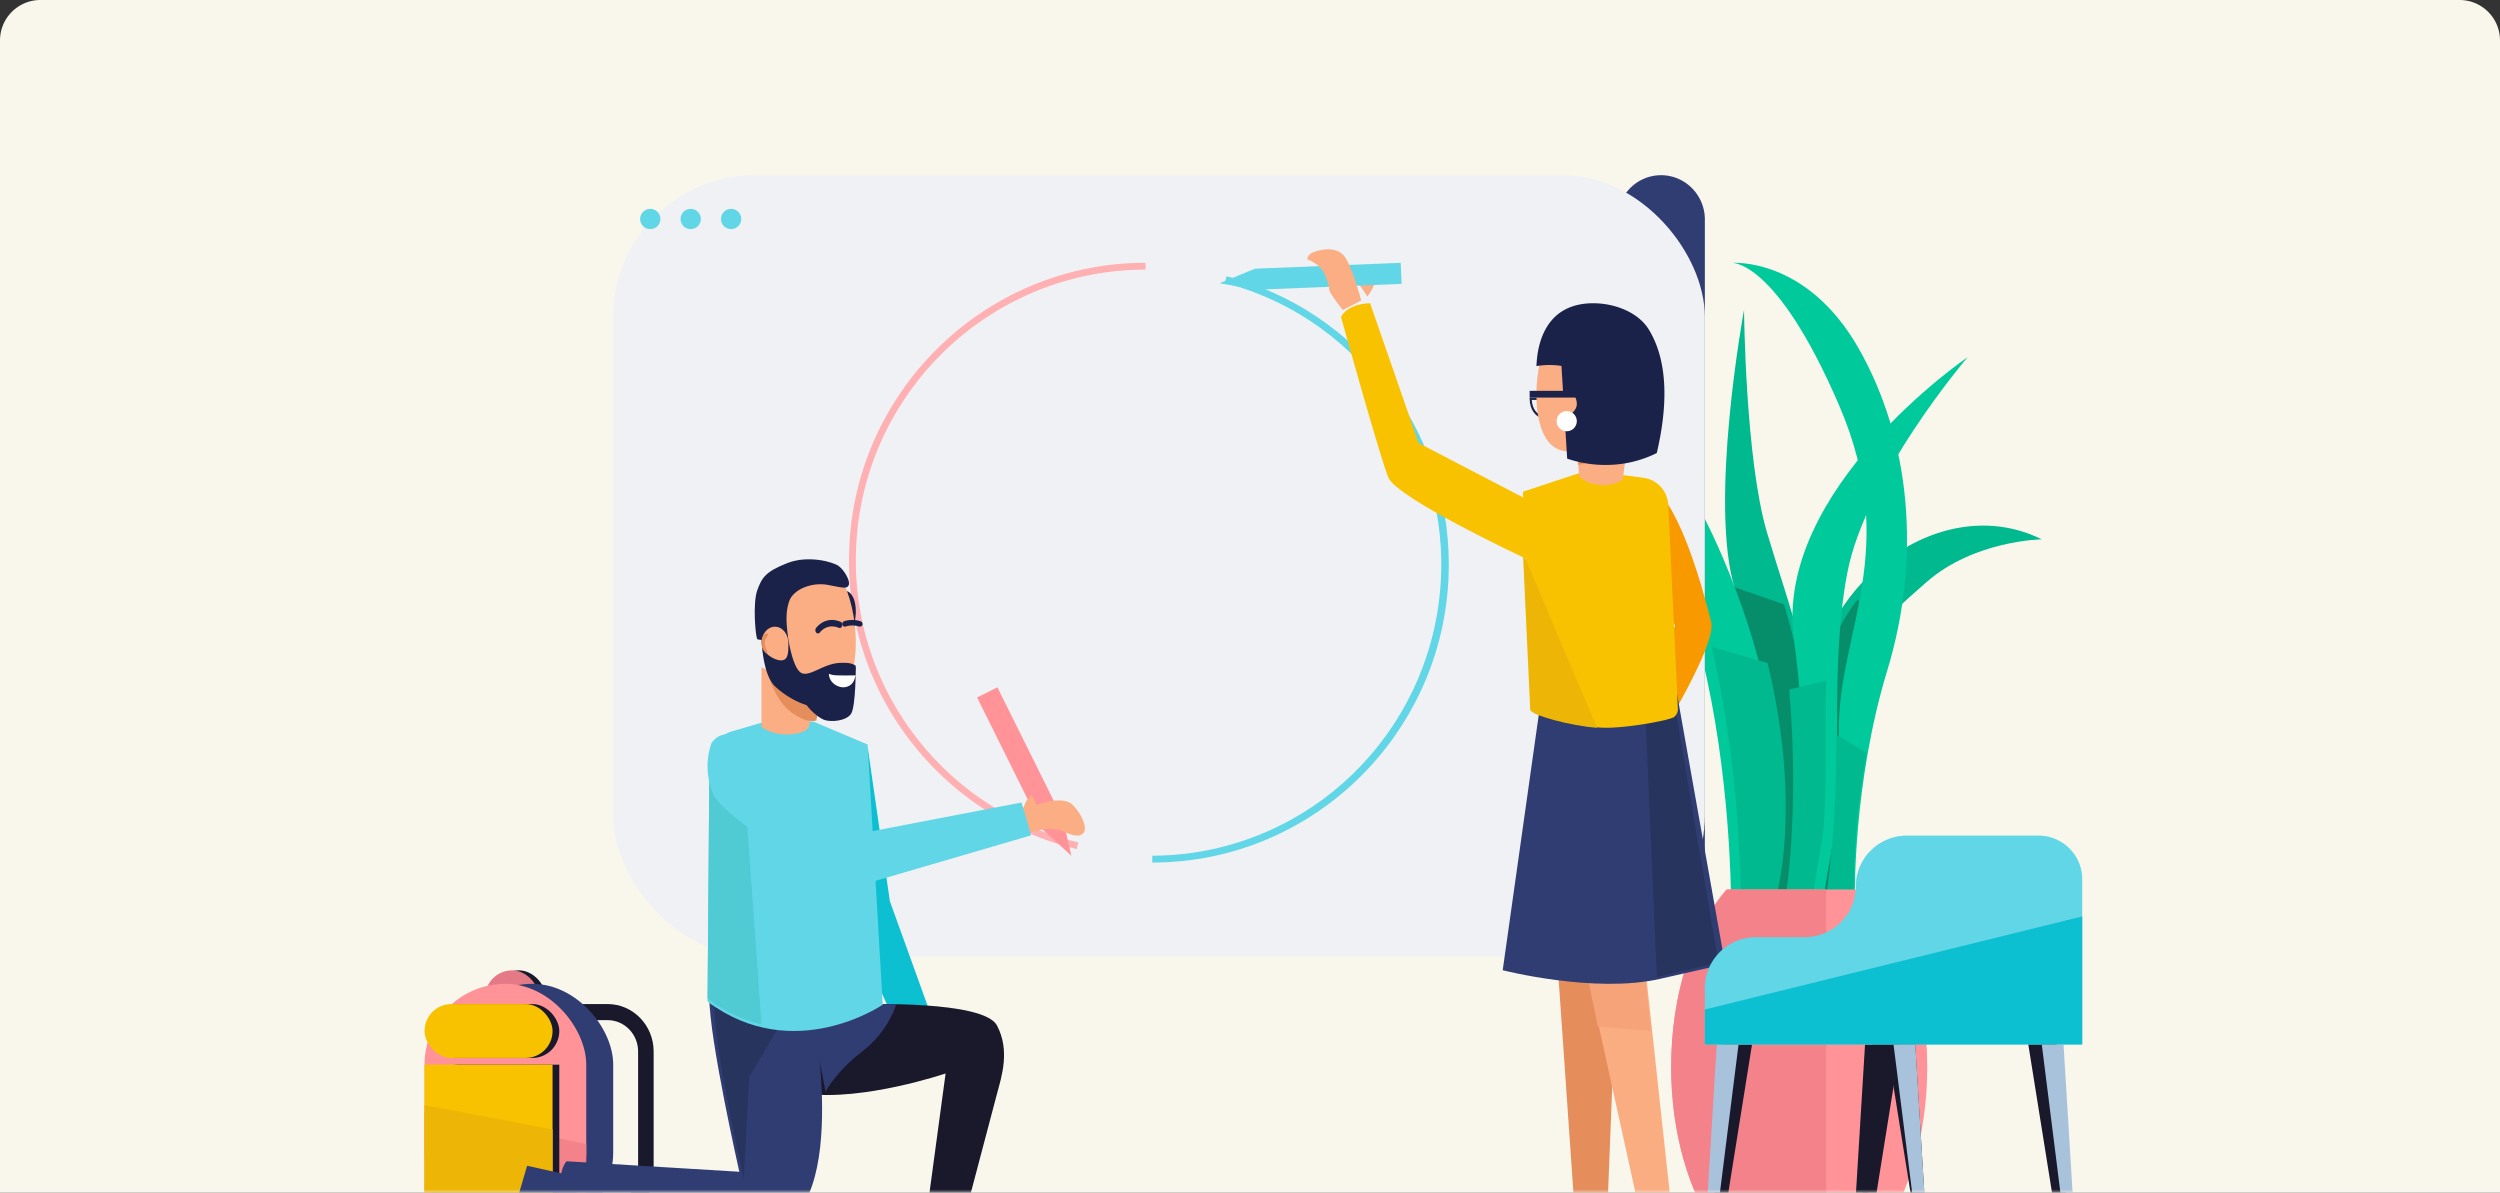 <svg xmlns="http://www.w3.org/2000/svg" xmlns:xlink="http://www.w3.org/1999/xlink" width="371" height="177" viewBox="0 0 371 177">
    <rect x="0" y="0" width="371" height="177" fill="#333333" stroke="none"/>
    <defs>
        <path id="a" d="M6 0h359a6 6 0 0 1 6 6v171H0V6a6 6 0 0 1 6-6z"/>
    </defs>
    <g fill="none" fill-rule="evenodd">
        <mask id="b" fill="#fff">
            <use xlink:href="#a"/>
        </mask>
        <use fill="#F9F6EC" xlink:href="#a"/>
        <g mask="url(#b)">
            <g transform="translate(50.437 26)">
                <path fill="#00B98F" d="M218.569 106.997s.367-11.468 0-28.366c-.368-16.898 18.443-32.289 33.994-24.593 0 0-9.978.124-17.076 6.32-7.098 6.195-11.129 9.83-11.706 20.438-.577 10.61-2.695 26.204-2.695 26.204l-2.517-.003z"/>
                <path fill="#00B98F" d="M212.186 106.966s-1.213-32.781-5.16-45.56C203.076 48.63 208.376 20 208.376 20s.19 22.114 3.4 32.997c3.211 10.884 8.703 24.942 7.656 37.693-1.048 12.75-3.759 16.31-3.759 16.31l-3.488-.034z"/>
                <path fill="#068E6A" d="M214.327 63.699L206.563 61c.036.125.068.25.103.371 3.749 12.788 4.898 45.595 4.898 45.595l3.306.034s2.567-3.569 3.569-16.323c.693-8.858-1.615-18.353-4.112-26.978z"/>
                <path fill="#00C99C" d="M212.057 107s5.276-16.486-3.918-42.742C198.946 38.002 187.563 32 187.563 32s10.247 22.13 14.535 39.422c4.288 17.291 4.34 35.568 4.34 35.568l5.619.01z"/>
                <path fill="#068E6A" d="M225.21 63c-3.562 4.577-5.765 10.32-5.642 16.253.34 16.526 0 27.747 0 27.747h2.371s1.998-15.255 2.542-25.632c.392-7.457 2.462-11.393 6.082-15.265L225.21 63z"/>
                <path fill="#00C99C" d="M216.071 107s2.745-15.758-.284-38.061C212.757 46.635 241.563 27 241.563 27S226.448 44.687 223.7 59.03c-2.748 14.343-.559 32.083-2.292 40.993-1.066 5.488-1.157 6.977-1.157 6.977h-4.18z"/>
                <path fill="#00C99C" d="M221.088 106.993s1.561-9.853 1.367-24.456c-.194-14.603 9.333-26.835 0-48.464-9.333-21.63-15.892-21.059-15.892-21.059s11.047-.946 18.798 12.647c7.752 13.593 9.365 31.078 4.263 47.863S224.83 107 224.83 107l-3.743-.007z"/>
                <path fill="#00B98F" d="M213.155 107s3.902-13.118-1.284-34.606L203.563 70c.097.4.193.8.283 1.197 4.014 17.409 4.062 35.79 4.062 35.79l5.247.013z"/>
                <path fill="#00B98F" d="M215.087 76.332c1.569 18.31-.524 30.668-.524 30.668h4.06s.092-1.487 1.128-6.968c1.089-5.757.582-15.2.812-25.032l-5.476 1.332zM222.063 83c.105 14.382-1.5 24-1.5 24h4.05c.023-7.125.675-14.237 1.95-21.263l-4.5-2.737z"/>
                <path fill="#FF9398" d="M205.738 106c-4.94 5.773-8.175 15.428-8.175 26.342 0 9.916 2.67 18.78 6.861 24.658h24.279c4.191-5.878 6.86-14.742 6.86-24.658 0-10.914-3.233-20.555-8.174-26.342h-21.65z"/>
                <path fill="#F4828B" d="M220.563 106h-14.69c-5.022 5.773-8.31 15.428-8.31 26.342 0 9.916 2.714 18.78 6.975 24.658h16.025v-51z"/>
                <path fill="#19192B" d="M36.028 123h3.694c3.777 0 6.84 3.147 6.841 7.031v17.941c-.003 3.881-3.063 7.026-6.838 7.028h-4.162v-2.37h4.159c2.5.004 4.53-2.074 4.537-4.644v-17.941c0-2.573-2.029-4.658-4.53-4.658h-3.701V123z"/>
                <rect width="8" height="8" x="22.563" y="118" fill="#19192B" rx="4"/>
                <rect width="8" height="8" x="21.563" y="118" fill="#E57A87" rx="4"/>
                <rect width="24" height="37" x="16.563" y="120" fill="#303D72" rx="12"/>
                <rect width="24" height="37" x="12.563" y="120" fill="#FF9398" rx="12"/>
                <path fill="#F4828B" d="M12.563 139v14.67c0 2.392 1.77 4.33 3.953 4.33h16.095c2.183 0 3.952-1.938 3.952-4.33v-9.922l-24-4.748z"/>
                <path fill="#19192B" d="M17.462 155h11.203c2.153 0 3.898-1.887 3.898-4.214V132H17.462c-2.153 0-3.899 1.887-3.899 4.214v14.572c0 2.327 1.746 4.214 3.899 4.214z"/>
                <path fill="#F9C200" d="M16.462 155h11.203c2.153 0 3.898-1.887 3.898-4.214V132h-19v18.786c0 2.327 1.746 4.214 3.899 4.214z"/>
                <rect width="19" height="8" x="13.563" y="123" fill="#19192B" rx="4"/>
                <rect width="19" height="8" x="12.563" y="123" fill="#F9C200" rx="4"/>
                <path fill="#EDB607" d="M16.462 155h11.203c2.153 0 3.898-1.831 3.898-4.09v-9.314l-19-3.596v12.91c0 2.259 1.746 4.09 3.899 4.09z"/>
                <path fill="#303D72" d="M196.065 116c-3.585-.011-6.489-2.952-6.5-6.584V6.734a6.603 6.603 0 0 1 3.206-5.827 6.429 6.429 0 0 1 6.585 0 6.603 6.603 0 0 1 3.206 5.827v102.682c-.01 3.631-2.912 6.573-6.497 6.584z"/>
                <rect width="162" height="116" x="40.563" fill="#F0F1F4" rx="21.05"/>
                <path fill="#0CBFD1" d="M78.346 85l3.273 22.743 7.944 21.992L85.156 132l-6.797-15.272-1.796-29.273z"/>
                <path fill="#60D6E6" d="M47.563 6.5a1.5 1.5 0 1 1-3 0 1.5 1.5 0 0 1 3 0z"/>
                <path fill="#19192B" d="M77.757 123.035s17.792-.596 19.76 3.149c1.967 3.745.684 7.574 0 10.128-.685 2.553-4.021 15.234-4.021 15.234s-3.764 1.021-6.073 0l2.467-18.244s-12.123 4.116-20.725 3.01l-8.602-1.107 7.309-11.745 9.885-.425z"/>
                <path fill="#303D72" d="M72.08 136s1.41-2.846 5.449-5.972c4.039-3.126 5.034-7.028 5.034-7.028h-13l2.516 13z"/>
                <path fill="#303D72" d="M69.923 122.09s6.34 31.531-5.908 34.29c-12.248 2.759-31.43-4.585-31.43-4.585s-.262-3.927 1.047-5.463l25.648 1.557s-4.467-19.697-4.453-25.904c.014-6.208.963-3.309.963-3.309l14.133 3.414z"/>
                <path fill="#60D6E6" d="M53.563 6.5a1.5 1.5 0 1 1-3 0 1.5 1.5 0 0 1 3 0zM59.563 6.5a1.5 1.5 0 1 1-3 0 1.5 1.5 0 0 1 3 0z"/>
                <path fill="#27345E" d="M55.8 120c-.134.5-.233 1.536-.237 3.508 0 6.108 4.379 25.492 4.379 25.492l.789-15.12 5.832-9.949L55.8 120z"/>
                <path fill="#FFB0B2" d="M109.35 100a44.16 44.16 0 0 1-24.158-15.371 43.67 43.67 0 0 1-9.629-27.533c0-24.316 19.74-44.096 44-44.096v1.01c-23.732.028-42.963 19.302-42.991 43.086A42.693 42.693 0 0 0 85.982 84a43.179 43.179 0 0 0 23.604 15.018l-.235.983z"/>
                <path fill="#60D6E6" d="M120.563 102v-1.013c21.606-.064 39.811-16.22 42.54-37.75 2.729-21.531-10.866-41.754-31.766-47.255l.252-.982c19.422 5.042 32.986 22.648 32.974 42.8 0 24.372-19.738 44.2-44 44.2zM70.253 81.078l8.068 3.407 2.242 38.61s-13.225 9.082-26-.456l.283-35.637c.017-2.083 1.385-3.906 3.362-4.48L63.442 81l6.81.078z"/>
                <path fill="#50CAD3" d="M60.223 93.214L54.82 89l-.257 33.156a21.341 21.341 0 0 0 8 3.844l-2.34-32.786z"/>
                <path fill="#FBAD83" d="M62.563 73v8.869s1.507 1.269 4.155 1.119c2.45-.144 2.838-1.024 2.838-1.024l1.007-4.591-8-4.373z"/>
                <path fill="#E68D5C" d="M70.699 80.935c-1.358.316-2.928-.57-4.098-1.547C64.44 77.581 63.563 74 63.563 74l7.15 2.273.85.492-.864 4.17z"/>
                <path fill="#1A2249" d="M75.347 61.758s1.303.445 1.212 3.312a30.235 30.235 0 0 1-.597 3.93l-3.399-8 2.784.758z"/>
                <path fill="#FBAD83" d="M75.492 75.236c-2.405 5.086-8.368 2.075-10.922-.48-2.554-2.557-2.203-12.337-1.477-14.171.727-1.834 6.609-3.356 9.724-2.16 3.114 1.197 5.077 11.737 2.675 16.811z"/>
                <path fill="#1A2249" d="M66.421 68s.685 5.496 2.225 5.934c1.328.378 3.173-1.46 5.566-1.559 1.328-.053 1.81.07 2.351.425a11.138 11.138 0 0 1-.951 3.496c-2.437 4.976-8.479 2.03-11.067-.471-1.256-1.214-1.817-4.08-1.982-6.92L66.421 68z"/>
                <path fill="#1A2249" d="M65.34 68.932s.733.072 1.031-.353c.3-.425-.56-2.818.306-5.358.621-1.81 3.434-2.86 5.734-2.422 2.3.438 2.88.637 3.115 0 .235-.638-.688-2.18-1.487-2.789-.799-.608-4.539-1.677-7.66-.438-3.123 1.24-3.744 2.066-4.442 4.034-.699 1.968-.249 6.901 0 7.218.248.318 3.404.108 3.404.108z"/>
                <path fill="#FBAD83" d="M62.563 69.45c0 1.35 1.8 2.55 2.906 2.55 1.105 0 1.094-1.2 1.094-2.55 0-1.351-.894-2.45-2-2.45-1.105 0-2 1.099-2 2.45z"/>
                <path fill="#1A2249" d="M76.563 73s0 5.876-.706 6.936c-.706 1.06-3.033 1.297-4.088.85-1.054-.448-2.758-2.036-3.186-3.388-.427-1.351 6.23-3.273 6.23-3.273L76.563 73z"/>
                <path fill="#E68D5C" d="M62.575 69.192c-.098.778.439 1.687.817 1.8.379.112-.44-.932-.34-1.706.1-.774.779-1.147.395-1.282-.436-.053-.82.47-.872 1.188z"/>
                <path fill="#FFF" d="M76.563 74.222s-2.999.074-3.501-.074L72.563 74c.024.823.577 1.553 1.404 1.851.434.187.932.198 1.375.032.444-.166.793-.495.966-.91.184-.5.255-.75.255-.75z"/>
                <path fill="#1A2249" d="M77.196 66.987a.327.327 0 0 1-.103 0 3.355 3.355 0 0 0-2.07 0c-.185.053-.375-.062-.439-.265-.063-.203.022-.427.196-.516a3.941 3.941 0 0 1 2.516 0c.195.063.308.29.254.511-.055.166-.197.274-.354.27z"/>
                <path fill="#1A2249" d="M70.946 68a.35.35 0 0 1-.251-.12.56.56 0 0 1-.039-.668c.054-.077 1.343-1.863 3.614-.956.14.044.25.18.283.353a.549.549 0 0 1-.123.472.331.331 0 0 1-.396.083c-1.776-.697-2.755.63-2.797.688a.354.354 0 0 1-.29.148z"/>
                <path fill="#FF9398" d="M107.313 95.604l1.25 5.396-4.265-3.9-9.735-19.6L97.58 76z"/>
                <path fill="#FBAD83" d="M101.633 97.844s3.494-1.486 5.63-.495c2.134.99 2.844.714 3.2.078.356-.635-.239-2.493-1.72-3.979-1.48-1.486-5.342 0-5.342 0l-.69-1.448c-.49.333-.867.818-1.078 1.387a4.553 4.553 0 0 1-1.07 1.615l1.07 2.842z"/>
                <path fill="#60D6E6" d="M55.147 84.271a10.485 10.485 0 0 0 .31 7.685C57.28 95.902 75.11 106 75.11 106l27.454-8.03s-.914-3.399-1.426-4.875L76.56 97.82S62.728 85.04 58.236 83.195c-1.915-.79-3.09 1.076-3.09 1.076z"/>
                <path fill="#E68D5C" d="M189.563 116.4L188.08 154l-4.864-.753L180.563 115z"/>
                <path fill="#FBAD82" d="M193.55 116l4.013 37h-4.858l-8.142-37z"/>
                <path fill="#F7A379" d="M193.4 116l1.163 11-7.881-.64-2.119-10.36z"/>
                <path fill="#F89900" d="M194.32 46s4.208.579 9.183 20.3c1.066 4.227-12.375 24.7-12.375 24.7l-.565-4.805 7.582-19.343-5.422-9.812L194.32 46z"/>
                <path fill="#303D72" d="M178.492 76l-5.929 41.981s13.623 3.492 23.312 1.291l9.688-2.2-7.23-40.653-19.84-.419z"/>
                <path fill="#27345E" d="M195.44 119l9.123-2.18-6.881-40.73-4.119-.09z"/>
                <path fill="#F9C200" d="M184.547 44l-8.984 2.976.41 9.157 1.075 23.164c.04.865 7.19 2.717 10.902 2.703 3.576-.017 9.552-1.152 10.078-1.617a1.54 1.54 0 0 0 .535-1.117l-1.43-30.318c-.098-2.064-1.63-3.762-3.644-4.038l-2.875-.39-6.067-.52z"/>
                <path fill="#1A2249" fill-rule="nonzero" d="M178.563 36c-1.102 0-2-1.266-2-2.821V33h4.001v.179c0 1.559-.898 2.821-2 2.821zm-1.686-2.653c.06 1.284.798 2.295 1.693 2.295.894 0 1.635-1.015 1.695-2.295h-3.388z"/>
                <path fill="#FBAD83" d="M191.563 36l-1.181 9.19a5.457 5.457 0 0 1-3.996.691c-1.79-.325-2.486-1.223-2.486-1.223l-.337-5.019 8-3.639z"/>
                <path fill="#E68D5C" d="M191.361 37.548c-.089.153-.19.299-.3.438-1.528 1.853-4.47 4.5-7.27 5.014l-.228-3.384 8-3.616-.202 1.548z"/>
                <path fill="#FBAD83" d="M178.701 38.54c2.57 5.157 9.043 1.006 11.772-1.59 2.73-2.597 2.262-11.435 1.507-13.318-.755-1.883-7.052-3.41-10.4-2.2-3.346 1.209-5.432 11.953-2.879 17.109z"/>
                <path fill="#1A2249" d="M182.131 42.065a17.784 17.784 0 0 0 8.503.712 16.883 16.883 0 0 0 4.794-1.546c1.475-6.263 1.91-13.234-1.158-18.294-2.133-3.52-7.769-4.707-11.409-3.45-5.298 1.829-5.218 8.273-5.298 8.843a11.645 11.645 0 0 1 3.72-.027l.848 13.762z"/>
                <path fill="#FBAD83" d="M183.563 33.959c0 1.08-1.348 2.041-2.177 2.041-.83 0-.823-.96-.823-2.041 0-1.08.675-1.959 1.5-1.959.826 0 1.5.879 1.5 1.959z"/>
                <circle cx="182.063" cy="36.5" r="1.5" fill="#FFF"/>
                <path fill="#1A2249" d="M176.563 32h12v1h-12z"/>
                <path fill="#EDB607" d="M175.563 56l1.088 23.32c.034.792 6.006 2.402 9.912 2.68l-11-26z"/>
                <path fill="#303D72" d="M35.563 148.732L27.785 147l-3.222 11h4.226c1.165-.855 1.52-2.368.846-3.606l.238-1.15 4.854-.314.836-4.198z"/>
                <path fill="#FBAD83" d="M152.479 18s1.165-1.47 1.08-2.36c-.085-.89-.682-1.603-1.421-1.64-.74-.036-1.575 1.14-1.575 1.14L152.48 18z"/>
                <path fill="#60D6E6" d="M135.943 17l-5.38-.973 5.237-2.151L157.42 13l.143 3.124z"/>
                <path fill="#FBAD83" d="M151.563 18.594s-1.102-4.315-2.3-6.288c-1.198-1.973-3.947-1.215-4.799-.88-.851.336-.9 1.044-.9 1.044s1.944.718 2.563 2.185c.62 1.466.66 1.93.7 2.392.04.463 1.997 2.953 1.997 2.953l2.74-1.406z"/>
                <path fill="#F9C200" d="M175.635 47.845l-15.55-8.094L152.884 19s-3.124-.062-4.32 2.013c0 0 5.789 20.867 7.035 23.858 1.246 2.991 19.129 11.437 20.448 12.04 1.32.603 2.466-1.988 2.516-3.625.05-1.637-2.928-5.441-2.928-5.441z"/>
                <path fill="#19192B" d="M231.563 129l-4.64 29h-1.36l1.777-29z"/>
                <path fill="#19192B" d="M229.563 129l-3.646 29h-1.354l1.772-29zM209.563 129l-4.64 29h-1.36l1.78-29z"/>
                <path fill="#A9C2DC" d="M207.563 129l-3.645 29h-1.355l1.77-29z"/>
                <path fill="#19192B" d="M229.563 129l4.64 29h1.36l-1.78-29z"/>
                <path fill="#60D6E6" d="M252.057 98h-19.494c-4.197.002-7.598 3.376-7.6 7.538.001 2-.799 3.917-2.224 5.331a7.627 7.627 0 0 1-5.375 2.207h-7.201c-4.197 0-7.6 3.375-7.6 7.538V129h56v-24.526c0-3.568-2.91-6.463-6.506-6.474z"/>
                <path fill="#A9C2DC" d="M230.563 129l3.646 29h1.354l-1.768-29z"/>
                <path fill="#19192B" d="M250.563 129l4.64 29h1.36l-1.78-29z"/>
                <path fill="#A9C2DC" d="M252.563 129l3.647 29h1.353l-1.77-29z"/>
                <path fill="#0CBFD1" d="M258.563 129v-19l-56 13.81V129z"/>
            </g>
        </g>
    </g>
</svg>
